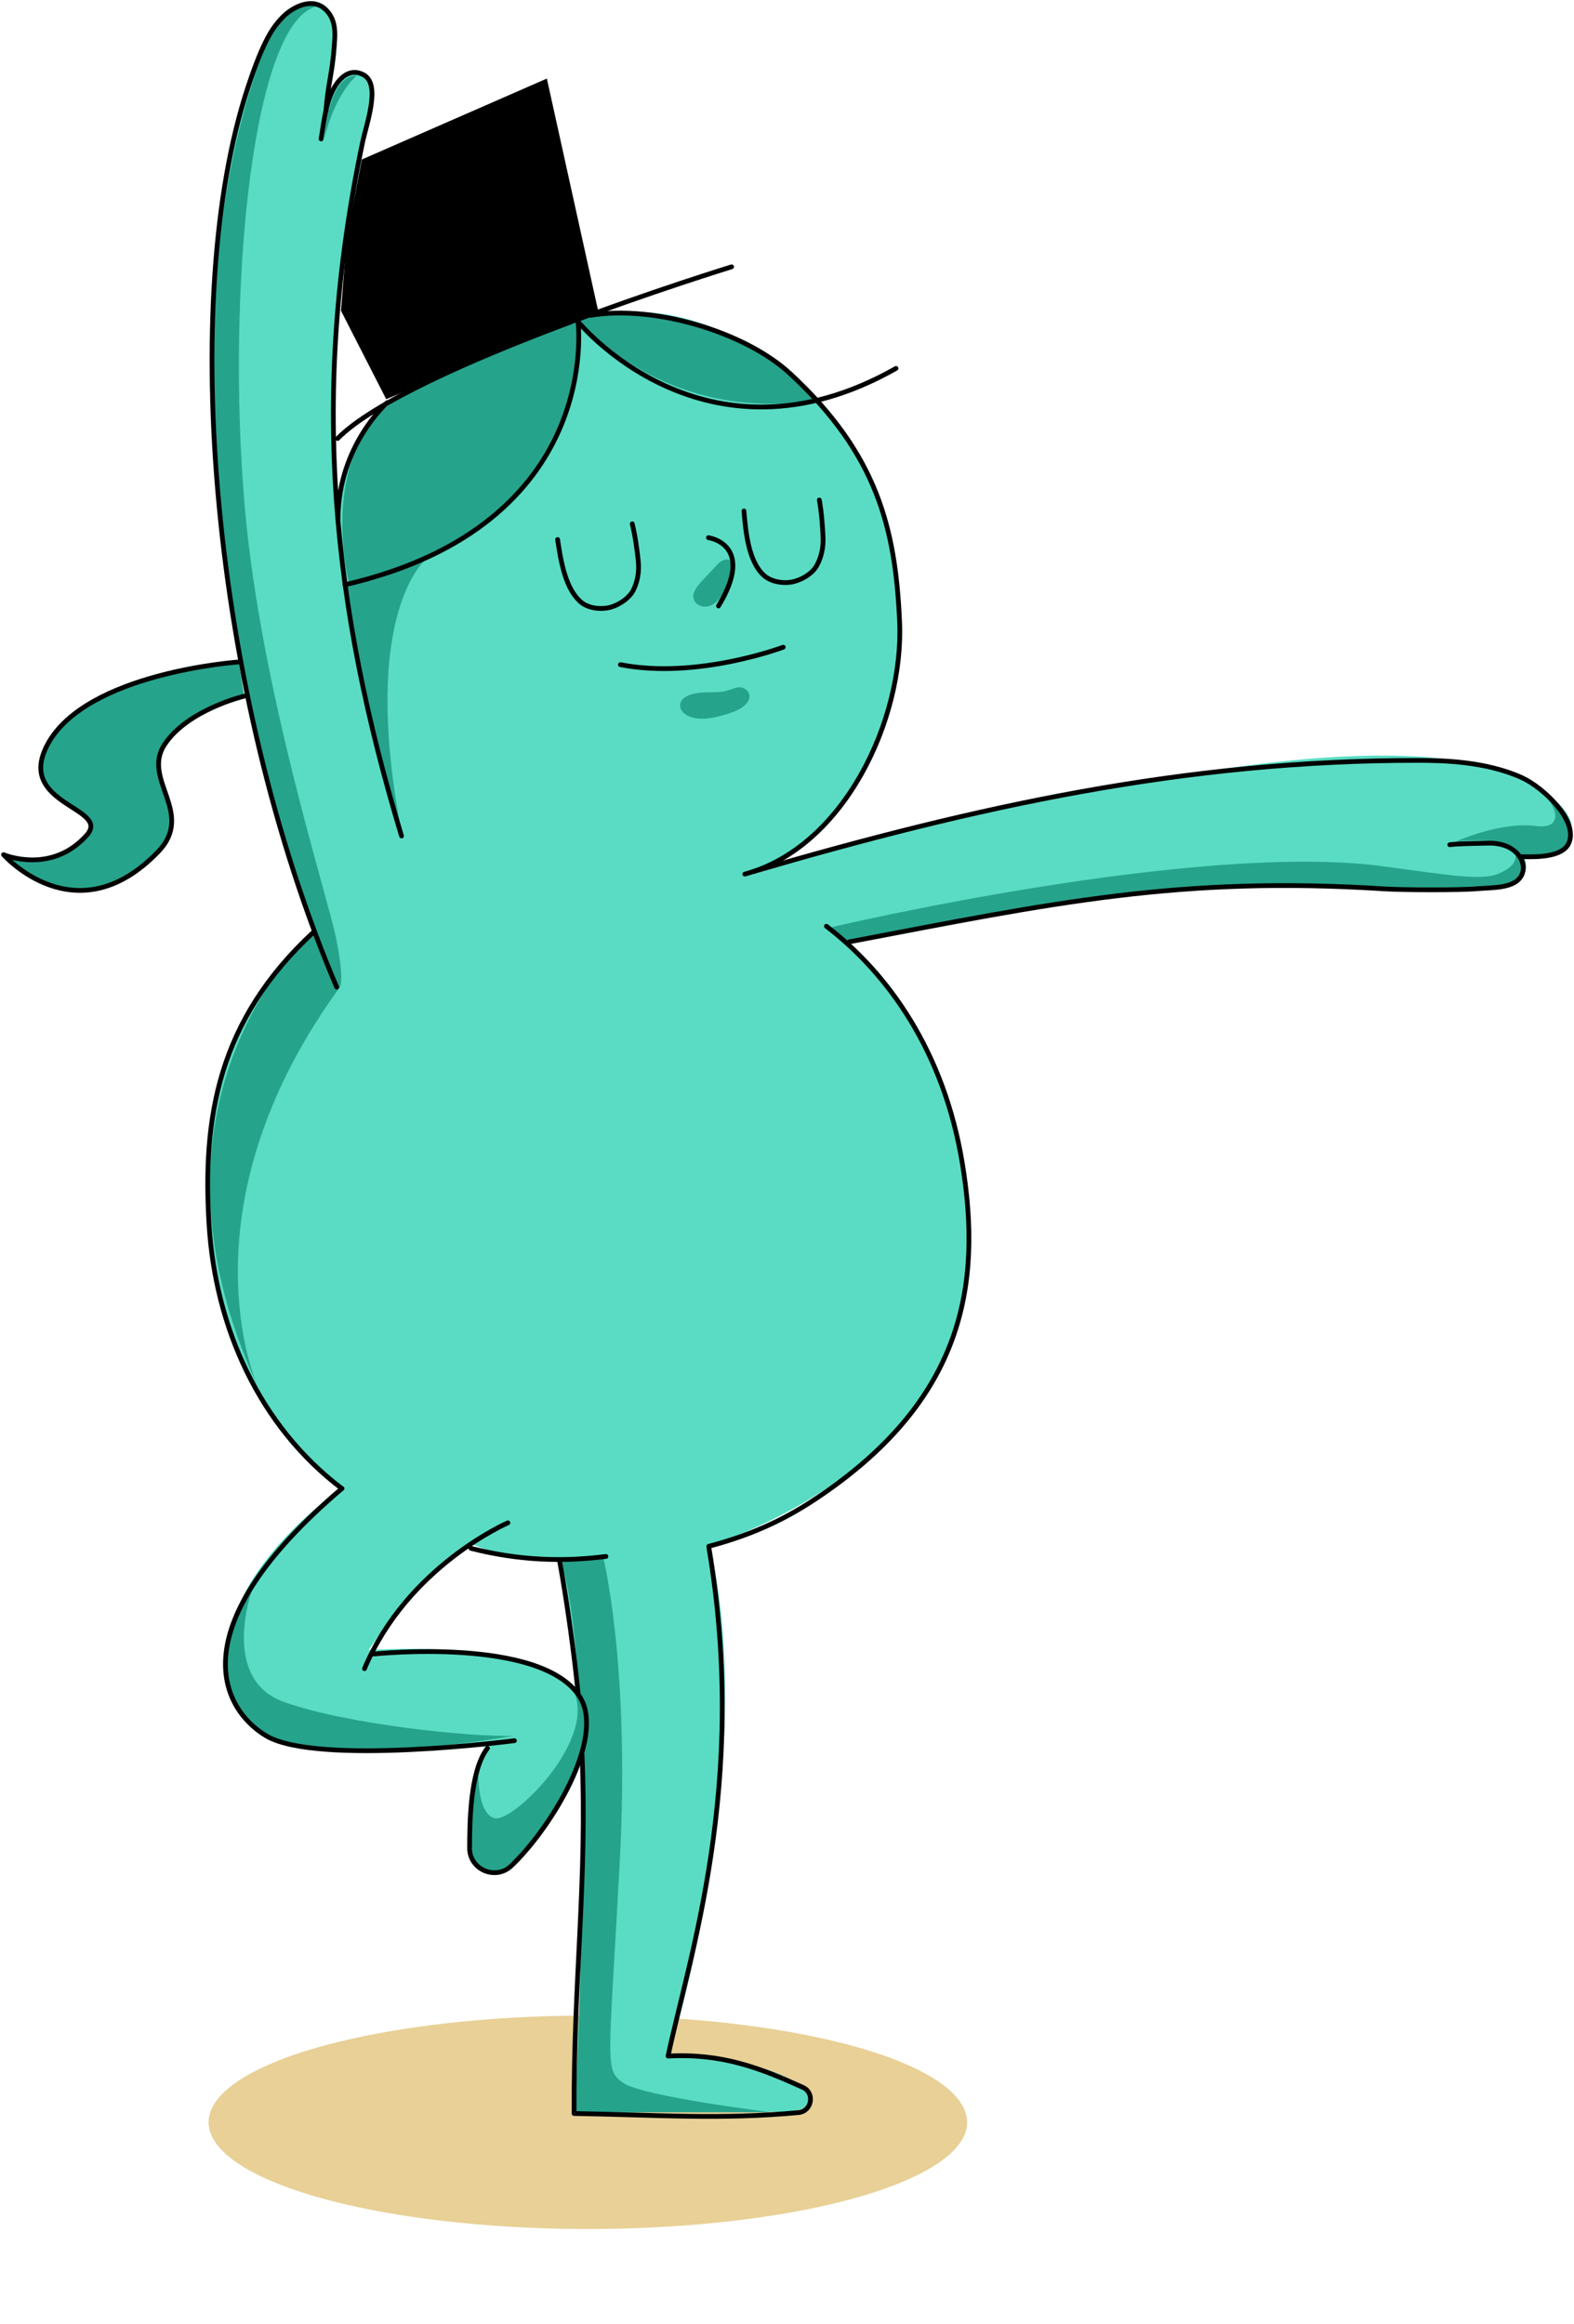 <svg width="332" height="490" viewBox="0 0 332 490" fill="none" xmlns="http://www.w3.org/2000/svg">
<g filter="url(#filter0_f_360_554)">
<ellipse cx="124" cy="447.5" rx="80" ry="22.5" fill="#E8D096"/>
</g>
<g clip-path="url(#clip0_360_554)">
<path d="M123.624 66.998C123.624 66.998 104.33 70.86 84.087 84.305C63.844 97.749 72.905 123.701 72.905 123.701C72.905 123.701 68.13 88.553 72.757 55.025C77.384 21.496 81.803 16.475 75.263 14.826C75.263 14.826 71.14 15.628 69.494 19.52C69.494 19.52 74.165 1.887 66.988 0.52C59.81 -0.847 55.079 10.815 55.079 10.815C55.079 10.815 33.487 59.942 53.67 151.421C53.67 151.421 59.054 175.264 66.365 196.285C66.365 196.285 47.264 212.552 44.698 234.805C44.698 234.805 34.362 285.105 72.297 313.643C72.297 313.643 38.692 336.045 50.467 360.215C50.467 360.215 52.929 374.803 102.773 367.211C102.773 367.211 92.51 394.159 104.938 395.08C104.938 395.08 110.662 395.036 122.304 371.282C122.304 371.282 128.903 360.779 117.899 353.322C106.895 345.864 77.74 347.929 77.74 347.929C77.74 347.929 90.449 328.944 99.421 325.527C99.421 325.527 107.978 329.598 117.395 328.78C117.395 328.78 126.619 347.038 121.948 428.951L121.251 445.41L165.163 445.277C165.163 445.277 176.819 444.935 168.173 439.275C159.527 433.615 141.079 433.303 141.079 433.303C141.079 433.303 160.432 371.638 149.68 325.824C149.68 325.824 207.487 308.948 204.655 258.499C202.193 214.706 178.346 198.469 178.346 198.469C178.346 198.469 226.989 185.515 269.433 186.332C311.861 187.149 321.634 189.466 320.7 180.434C320.7 180.434 335.975 181.103 330.236 171.996C324.496 162.875 307.027 153.947 250.598 163.261C194.17 172.576 162.3 182.781 162.3 182.781C162.3 182.781 176.597 175.458 184.62 157.676C192.227 140.8 194.437 110.108 172.741 84.646C172.741 84.646 151.445 59.971 123.594 66.998H123.624Z" fill="#59DCC3"/>
<path d="M121.814 68.053C121.814 68.053 125.922 110.198 73.602 123.048C73.602 123.048 66.128 93.708 85.733 82.819C106.287 71.41 121.814 68.038 121.814 68.038V68.053Z" fill="#26A38B"/>
<path d="M121.918 67.31C121.918 67.31 139.254 89.266 171.851 84.468C171.851 84.468 154.411 61.368 121.918 67.31Z" fill="#26A38B"/>
<path d="M84.709 175.621C84.709 175.621 73.943 140.384 72.964 123.077C72.964 123.077 78.525 123.731 90.389 117.403C90.389 117.403 75.574 127.95 84.709 175.621Z" fill="#26A38B"/>
<path d="M291.633 182.662C305.01 184.43 312.276 185.708 315.761 184.341C321.426 182.128 319.558 179.379 318.609 178.384C316.8 177.508 313.418 176.839 307.071 177.463C307.071 177.463 316.458 173.17 323.992 174.18C330.547 175.056 328.812 168.594 321.471 164.227C326.558 167.005 334.774 172.68 330.325 178.607C330.325 178.607 328.604 180.865 321.338 180.687C322.183 182.113 322.257 184.044 319.573 186.317C317.393 188.159 309.548 187.654 303.749 187.565C272.843 187.134 258.162 181.816 179.132 198.825L175.425 195.498C175.425 195.498 252.155 177.418 291.633 182.648V182.662Z" fill="#26A38B"/>
<path d="M318.446 162.712C318.253 162.622 318.06 162.533 317.853 162.444C317.853 162.444 318.075 162.533 318.446 162.712Z" fill="#26A38B"/>
<path d="M321.456 164.227C320.166 163.514 319.068 163.009 318.445 162.712C319.528 163.172 320.551 163.677 321.456 164.227Z" fill="#26A38B"/>
<path d="M66.365 195.928C23.892 74.01 57.008 7.547 57.008 7.547C63.666 -2.303 68.041 1.188 68.041 1.188C53.315 1.307 47.605 61.16 51.654 107.182C55.02 145.524 69.079 188.902 70.874 197.756C72.772 207.085 71.66 208.184 71.66 208.184C39.493 252.334 52.44 287.883 54.323 292.266C27.259 233.156 63.236 198.766 66.365 195.928Z" fill="#26A38B"/>
<path d="M54.323 292.266C54.397 292.414 54.457 292.563 54.531 292.711C54.531 292.711 54.457 292.563 54.323 292.266Z" fill="#26A38B"/>
<path d="M100.889 373.273C100.889 373.273 100.534 382.587 104.404 383.404C108.275 384.221 125.982 366.974 120.954 356.471C120.954 356.471 129.526 361.864 117.914 380.76C106.302 399.656 101.32 393.61 101.32 393.61C101.32 393.61 96.885 392.005 100.904 373.273H100.889Z" fill="#26A38B"/>
<path d="M127.094 327.785C127.094 327.785 132.996 350.306 130.698 393.075C128.399 435.844 127.465 436.423 131.513 439.231C135.562 442.038 162.553 445.381 162.553 445.381H121.266C121.266 445.381 126.308 353.351 118.226 328.884L127.094 327.785Z" fill="#26A38B"/>
<path d="M53.151 335.302C53.151 335.302 46.329 354.109 59.973 358.907C73.616 363.706 99.302 366.29 108.378 366.008C108.378 366.008 60.507 374.758 51.312 361.968C42.117 349.177 53.166 335.302 53.166 335.302H53.151Z" fill="#26A38B"/>
<path d="M148.656 145.999C146.803 146.059 144.667 146.46 143.792 147.693C143.095 148.673 143.525 149.906 144.578 150.634C145.631 151.362 147.159 151.615 148.642 151.54C150.125 151.466 151.563 151.095 152.957 150.679C154.01 150.367 155.078 150.01 155.982 149.505C156.887 149 157.673 148.302 157.97 147.5C158.266 146.697 157.999 145.791 157.154 145.271C155.968 144.543 154.944 145.108 153.758 145.509C152.141 146.059 150.347 145.955 148.656 145.999Z" fill="#26A38B"/>
<path d="M154.099 118.19C153.58 117.878 152.883 117.952 152.335 118.234C151.786 118.517 151.356 118.977 150.941 119.423C149.932 120.507 148.909 121.592 147.9 122.691C146.951 123.716 145.928 125.023 146.328 126.345C146.699 127.564 148.212 128.143 149.428 127.831C150.644 127.519 151.608 126.539 152.305 125.484C153.076 124.325 155.642 119.126 154.07 118.175L154.099 118.19Z" fill="#26A38B"/>
<path d="M133.352 110.45C133.99 112.961 134.39 116.11 134.612 118.13C134.879 120.478 134.479 122.557 133.648 124.31C132.818 126.063 130.697 127.489 128.844 128.024C126.856 128.589 124.172 128.306 122.585 126.999C119.263 124.236 118.285 118.338 117.617 113.763" stroke="black" stroke-linecap="round" stroke-linejoin="round"/>
<path d="M172.814 105.429C173.288 107.969 173.511 111.148 173.6 113.169C173.718 115.531 173.199 117.581 172.265 119.274C171.331 120.968 169.121 122.26 167.238 122.676C165.221 123.122 162.551 122.676 161.054 121.265C157.895 118.309 157.302 112.352 156.916 107.746" stroke="black" stroke-linecap="round" stroke-linejoin="round"/>
<path d="M72.118 313.88C54.782 300.763 45.424 280.04 44.09 258.173C42.725 235.815 45.884 215.255 66.171 196.508" stroke="black" stroke-linecap="round" stroke-linejoin="round"/>
<path d="M127.805 328.186C118.922 329.33 109.549 329.092 99.331 326.478" stroke="black" stroke-linecap="round" stroke-linejoin="round"/>
<path d="M149.517 326.047C157.629 323.893 164.569 320.966 171.673 316.287C203.275 295.475 207.205 271.023 202.979 245.293C199.108 221.717 187.348 205.287 174.312 195.304" stroke="black" stroke-linecap="round" stroke-linejoin="round"/>
<path d="M124.558 66.493C137.771 64.265 157.095 69.924 166.66 78.778C185.094 95.832 188.875 111.549 189.75 131.069C190.67 151.882 177.961 178.681 157.095 184.311" stroke="black" stroke-linecap="round" stroke-linejoin="round"/>
<path d="M84.694 176.275C70.175 128.173 65.267 83.636 76.434 30.186C77.294 26.071 80.393 17.797 76.701 15.791C73.453 14.024 70.902 16.965 69.582 20.426C68.781 22.506 68.44 24.705 67.728 29.295" stroke="black" stroke-linecap="round" stroke-linejoin="round"/>
<path d="M68.737 23.516C69.167 17.737 70.072 15.509 70.502 9.73C70.695 7.19 71.036 3.877 68.307 1.694C65.371 -0.654 61.277 1.842 59.483 3.758C57.689 5.675 55.657 8.156 52.231 18.614C37.683 62.898 44.445 145.791 71.021 208.154" stroke="black" stroke-linecap="round" stroke-linejoin="round"/>
<path d="M158.859 183.791C205.826 170.065 250.049 160.32 298.974 160.335C304.12 160.335 313.21 160.483 320.907 163.93C325.608 166.039 333.083 173.229 330.858 177.879C329.509 180.716 324.259 180.731 321.055 180.642" stroke="black" stroke-linecap="round" stroke-linejoin="round"/>
<path d="M179.102 198.602C222.183 190.372 249.01 184.668 292.077 187.431C295.503 187.654 307.604 187.743 311.682 187.386C315.108 187.089 320.699 187.461 321.292 183.405C321.574 181.415 319.646 177.626 313.788 177.79C310.688 177.879 307.678 177.864 305.795 178.117" stroke="black" stroke-linecap="round" stroke-linejoin="round"/>
<path d="M154.321 56.258C154.321 56.258 86.326 77.174 71.214 92.46" stroke="black" stroke-linecap="round" stroke-linejoin="round"/>
<path d="M81.462 84.171L71.926 65.527L73.127 50.241L76.316 33.633L115.348 16.564L126.144 65.453L81.462 84.171Z" fill="black"/>
<path d="M188.994 77.679C148.537 100.616 121.917 67.815 121.917 67.815C121.917 67.815 127.494 110.643 72.756 123.3" stroke="black" stroke-linecap="round" stroke-linejoin="round"/>
<path d="M81.684 84.899C81.684 84.899 71.377 93.901 71.288 109.321" stroke="black" stroke-linecap="round" stroke-linejoin="round"/>
<path d="M165.207 136.462C165.207 136.462 147.01 143.325 130.86 140.146" stroke="black" stroke-linecap="round" stroke-linejoin="round"/>
<path d="M50.348 139.582C50.348 139.582 18.241 141.795 10.055 156.933C3.114 169.768 23.594 170.214 18.27 176.141C10.766 184.505 0.741 180.211 0.741 180.211C0.741 180.211 16.016 197.577 33.352 179.602C41.227 171.432 29.853 164.375 34.702 157.007C39.551 149.639 51.519 146.787 51.519 146.787" fill="#26A38B"/>
<path d="M50.348 139.582C50.348 139.582 18.241 141.795 10.055 156.933C3.114 169.768 23.594 170.214 18.27 176.141C10.766 184.505 0.741 180.211 0.741 180.211C0.741 180.211 16.016 197.577 33.352 179.602C41.227 171.432 29.853 164.375 34.702 157.007C39.551 149.639 51.519 146.787 51.519 146.787" stroke="black" stroke-linecap="round" stroke-linejoin="round"/>
<path d="M121.918 356.887C121.132 348.999 119.753 338.659 118.032 329.122" stroke="black" stroke-linecap="round" stroke-linejoin="round"/>
<path d="M149.545 326.418C157.924 376.407 145.2 413.144 140.914 433.541C152.259 432.917 160.327 436.052 169.343 440.137C171.939 441.31 171.242 445.202 168.409 445.455C152.007 446.97 138.749 445.945 121.087 445.648C120.968 417.512 123.904 396.506 122.762 369.841" stroke="black" stroke-linecap="round" stroke-linejoin="round"/>
<path d="M107.132 321.1C107.132 321.1 85.97 330.221 76.879 351.851" stroke="black" stroke-linecap="round" stroke-linejoin="round"/>
<path d="M78.851 348.761C78.851 348.761 114.28 344.988 122.317 357.823C127.701 366.424 116.474 385.201 107.858 393.416C104.536 396.581 99.034 394.248 99.049 389.643C99.079 384.459 99.108 373.406 102.816 368.623" stroke="black" stroke-linecap="round" stroke-linejoin="round"/>
<path d="M108.511 367.033C108.511 367.033 66.735 372.455 56.057 365.964C46.344 360.066 38.098 342.745 72.118 313.866" stroke="black" stroke-linecap="round" stroke-linejoin="round"/>
<path d="M149.428 113.377C149.428 113.377 159.468 114.729 151.548 127.772" stroke="black" stroke-linecap="round" stroke-linejoin="round"/>
<path d="M75.203 15.955C75.203 15.955 69.583 14.945 68.411 29.384C68.411 29.384 70.072 20.798 75.203 15.955Z" fill="#26A38B"/>
</g>
<defs>
<filter id="filter0_f_360_554" x="24" y="405" width="200" height="85" filterUnits="userSpaceOnUse" color-interpolation-filters="sRGB">
<feFlood flood-opacity="0" result="BackgroundImageFix"/>
<feBlend mode="normal" in="SourceGraphic" in2="BackgroundImageFix" result="shape"/>
<feGaussianBlur stdDeviation="10" result="effect1_foregroundBlur_360_554"/>
</filter>
<clipPath id="clip0_360_554">
<rect width="332" height="447" fill="white"/>
</clipPath>
</defs>
</svg>
